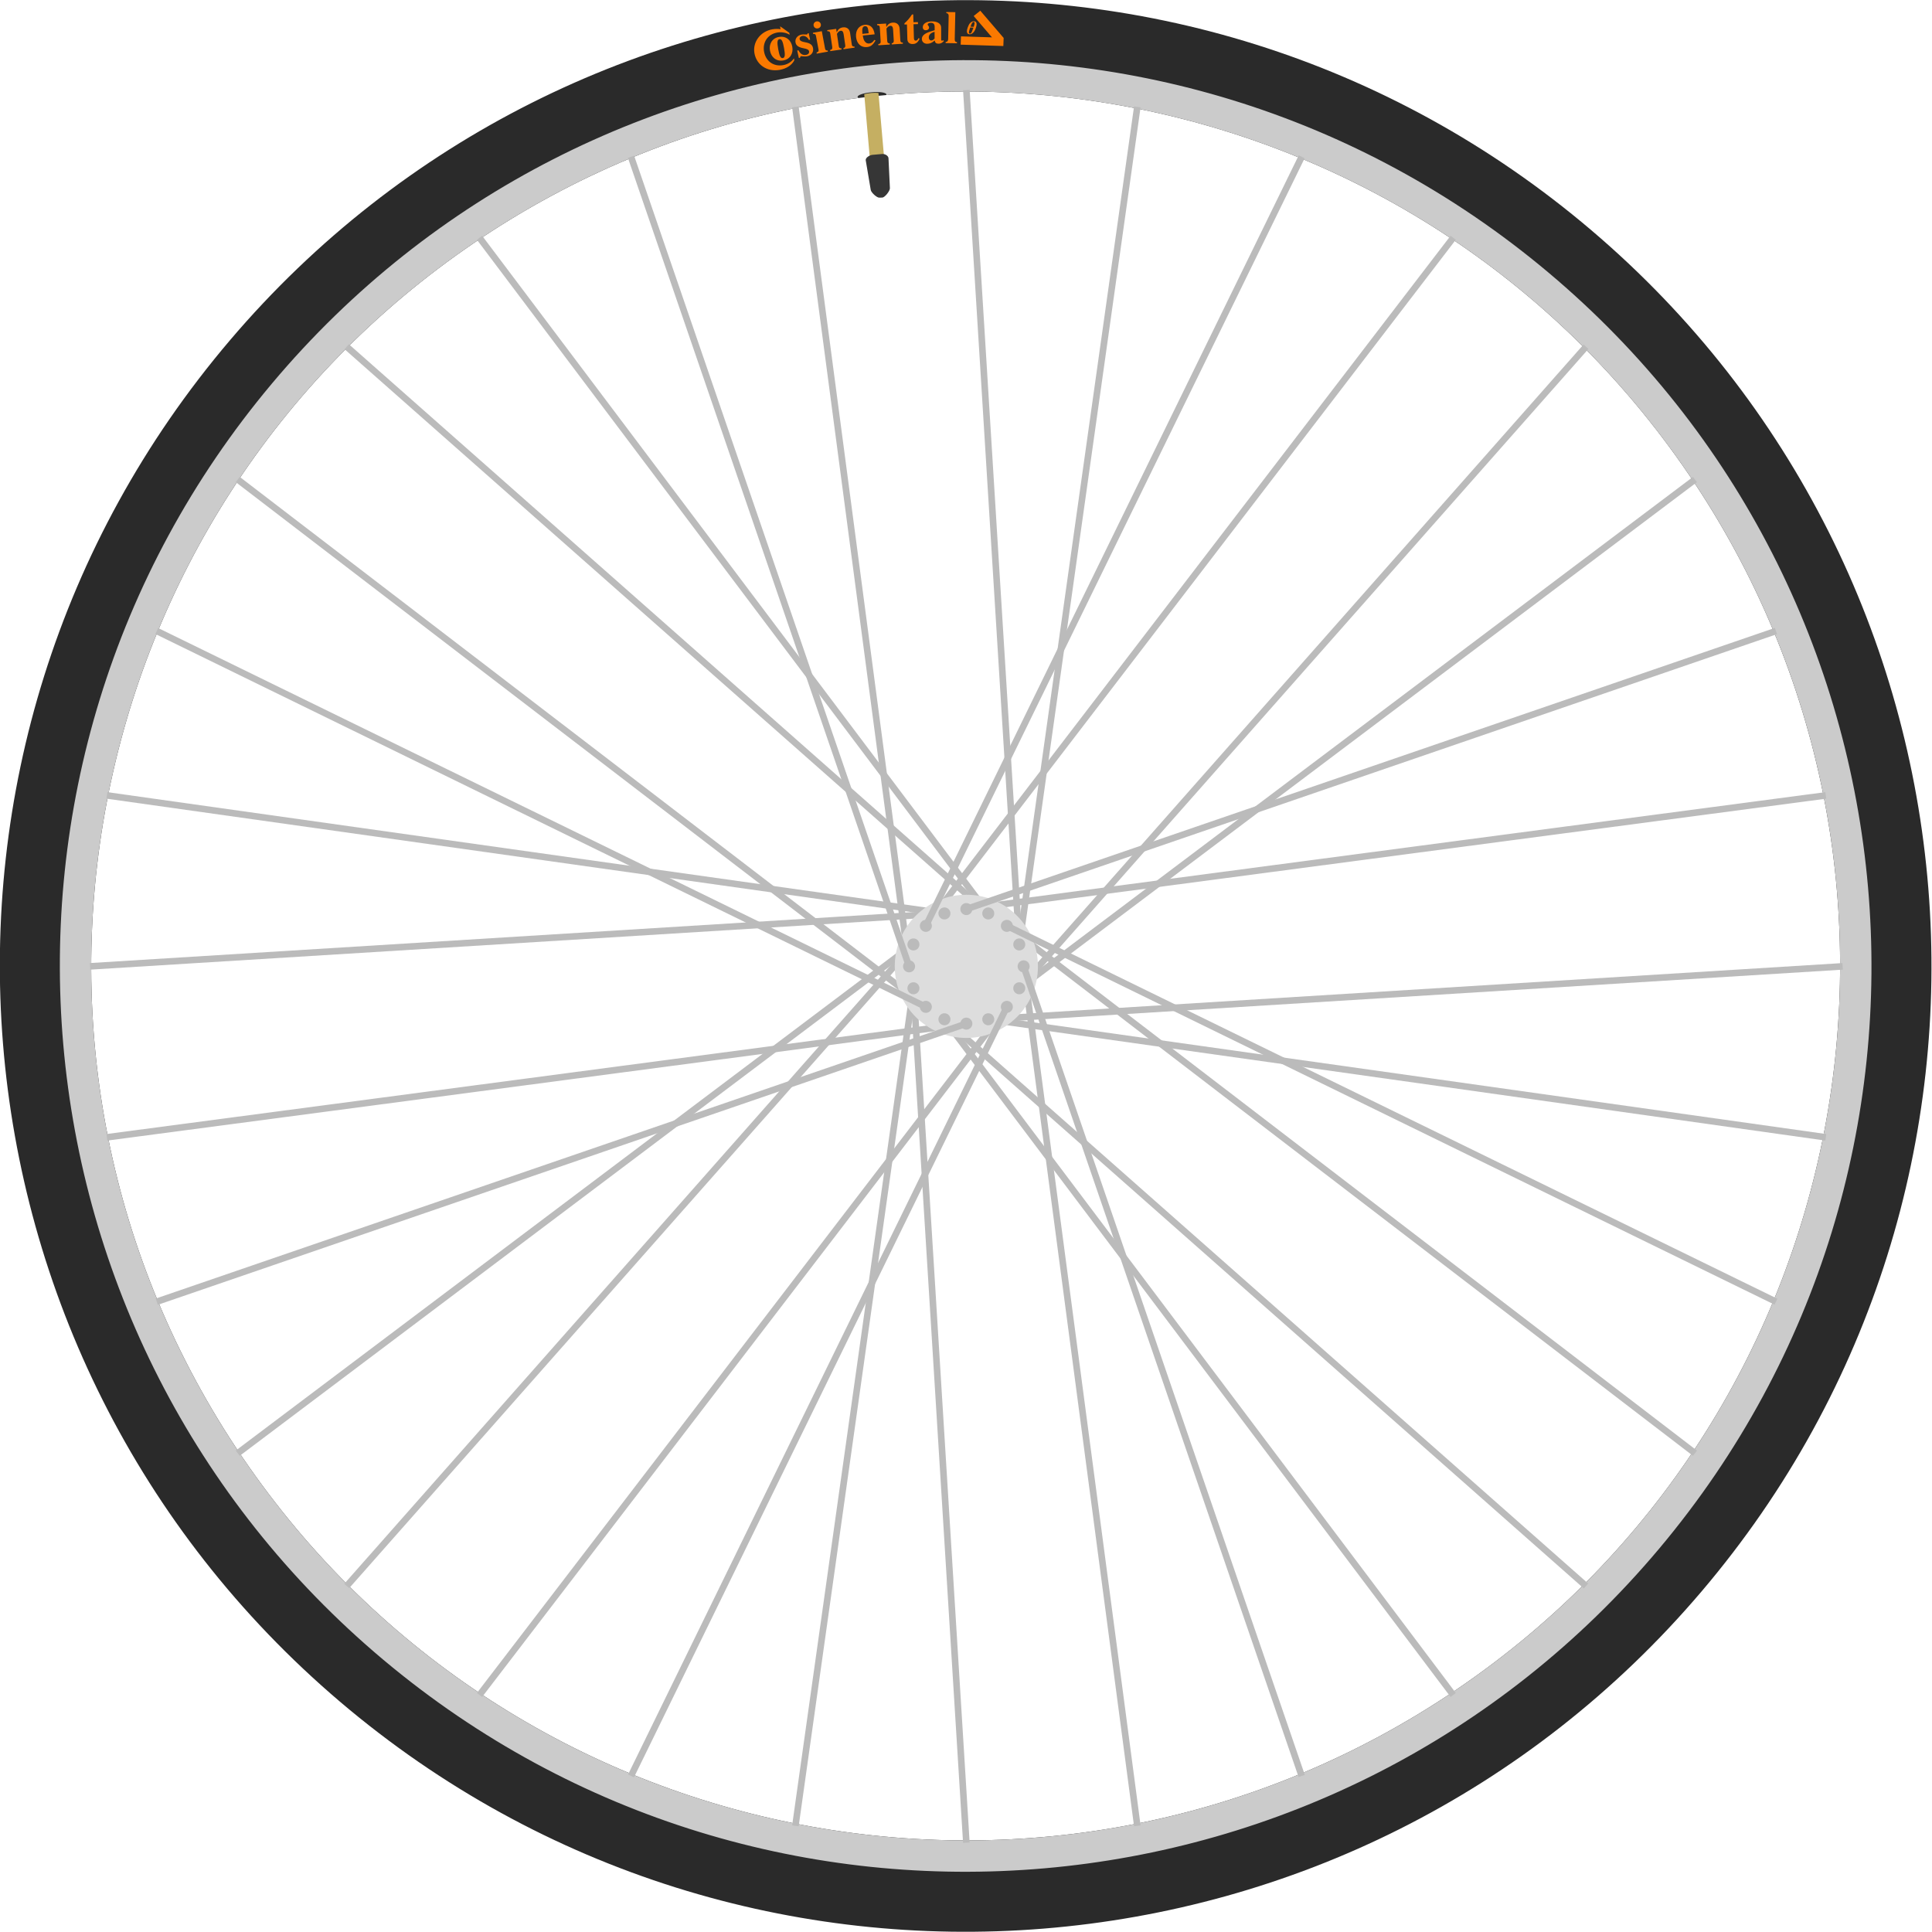 <?xml version="1.0" encoding="utf-8"?>
<svg viewBox="0 0 676 676" xmlns="http://www.w3.org/2000/svg">
  <g transform="matrix(1, 0, 0, 1, -0, -0)">
    <title>top</title>
    <g transform="matrix(0.996, -0.087, 0.087, 0.996, -28.172, 30.745)">
      <title>Rim with logo</title>
      <g transform="matrix(1, 0, 0, 1, 0, 0)">
        <title>RimTire</title>
        <path d="M 97.471 575.465 C -33.678 442.625 -32.306 228.619 100.535 97.471 C 233.375 -33.678 447.381 -32.306 578.529 100.535 C 709.678 233.375 708.306 447.381 575.465 578.529 C 442.625 709.678 228.619 708.306 97.471 575.465 Z M 487.273 605.121 C 634.8 522.68 687.561 336.253 605.12 188.727 C 522.678 41.2 336.253 -11.561 188.726 70.88 C 41.2 153.322 -11.562 339.747 70.879 487.274 C 153.321 634.8 339.747 687.562 487.273 605.121 Z" style="fill: rgb(42, 42, 42);"/>
        <path d="M 113.846 562.153 C -9.949 438.357 -9.949 237.643 113.846 113.847 C 237.644 -9.949 438.357 -9.949 562.153 113.847 C 685.949 237.643 685.949 438.356 562.153 562.153 C 438.357 685.949 237.644 685.949 113.846 562.153 Z M 487.273 605.121 C 634.8 522.68 687.562 336.253 605.12 188.727 C 548.922 88.161 444.403 31.631 336.825 31.947 C 336.879 31.876 336.908 31.803 336.908 31.729 C 336.908 31.065 334.641 30.528 331.846 30.528 C 329.05 30.528 326.784 31.065 326.784 31.729 C 326.784 31.87 326.887 32.006 327.075 32.131 C 280.025 33.773 232.651 46.334 188.726 70.88 C 41.2 153.322 -11.562 339.747 70.879 487.274 C 153.321 634.8 339.747 687.562 487.273 605.121 Z" style="fill: rgb(203, 203, 203);"/>
      </g>
      <g transform="matrix(1, 0, 0, 1, 24.18, -197.364)">
        <title>Logo</title>
        <g transform="matrix(1, 0, 0, 1, -3.76, 1.88)">
          <path d="M 349.18 204.195 C 348.673 204.195 348.137 204.495 347.753 204.999 C 347.522 205.306 347.262 205.904 347.086 206.551 C 346.805 207.616 346.825 208.21 347.158 208.579 C 347.314 208.751 347.578 208.849 347.874 208.849 C 348.17 208.849 348.484 208.743 348.726 208.571 C 349.296 208.153 349.67 207.526 349.938 206.531 C 350.214 205.495 350.207 204.9 349.903 204.503 C 349.757 204.31 349.492 204.195 349.18 204.195 Z M 348.053 206.166 C 348.25 205.449 348.411 205.019 348.574 204.752 C 348.677 204.581 348.89 204.434 349.045 204.434 C 349.274 204.434 349.408 204.622 349.4 204.941 C 349.393 205.208 349.331 205.568 349.172 206.166 L 348.053 206.166 Z M 349.094 206.461 C 348.87 207.268 348.726 207.735 348.636 207.956 C 348.445 208.411 348.24 208.611 347.973 208.611 C 347.751 208.611 347.629 208.452 347.627 208.141 C 347.618 207.875 347.689 207.534 347.966 206.461 L 349.094 206.461 Z" style="white-space: pre; fill: rgb(250, 121, 0);" transform="matrix(0.988, 0.152, -0.152, 0.988, 35.336, -50.446)"/>
          <g transform="matrix(1, 0, 0, 1, 0.47, 0)">
            <g transform="matrix(0.988, 0.151, -0.156, 0.956, 40.384, -35.462)">
              <path d="M 276.635 206.814 C 279.137 206.814 280.6 208.75 280.6 211.134 C 280.6 213.518 279.137 215.454 276.635 215.454 C 274.132 215.454 272.669 213.518 272.669 211.134 C 272.669 208.75 274.132 206.814 276.635 206.814 Z M 276.635 214.58 C 277.449 214.58 277.674 213.519 277.674 211.111 C 277.674 208.703 277.449 207.641 276.635 207.641 C 275.821 207.641 275.597 208.703 275.597 211.111 C 275.597 213.519 275.821 214.58 276.635 214.58 Z" id="path257224" style="fill-opacity: 1; fill-rule: nonzero; stroke: none; fill: rgb(250, 121, 0);" transform="matrix(0.97, -0.242, 0.242, 0.97, -42.861, 73.196)"/>
              <path d="M 277.663 203.79 C 277.663 203.79 279.564 205.689 280.437 206.669 L 280.437 207.413 C 279.623 206.551 277.935 205.831 276.365 205.831 C 272.813 205.831 270.582 208.511 270.582 211.827 C 270.582 215.131 272.694 217.81 276.365 217.81 C 278.195 217.81 279.658 216.948 280.472 216.064 L 280.472 216.771 C 279.363 218.294 277.333 219.285 274.808 219.285 C 270.287 219.285 267.171 216.005 267.171 211.827 C 267.171 207.649 270.63 204.379 274.808 204.379 C 275.87 204.379 276.826 204.556 277.663 204.851 L 277.663 203.79 Z" id="path257224" style="fill-opacity: 1; fill-rule: nonzero; stroke: none; fill: rgb(250, 121, 0);" transform="matrix(0.97, -0.242, 0.242, 0.97, -43.042, 72.528)"/>
            </g>
            <g transform="matrix(0.988, -0.151, 0.156, 0.956, 2.843, 102.487)">
              <path d="M 321.654 165.735 L 329.838 165.735 L 333.601 165.735 M 332.909 164.114 L 326.423 156.856" style="stroke-width: 3; stroke-linecap: square; stroke-linejoin: bevel; fill: rgb(250, 121, 0); stroke: rgb(250, 121, 0);" transform="matrix(0.961, 0.276, -0.276, 0.961, 57.151, -84.058)"/>
            </g>
            <path d="M 276.018 207.895 L 275.618 204.74 L 275.132 204.802 C 275.053 205.135 274.938 205.26 274.65 205.297 C 274.511 205.314 274.306 205.29 273.935 205.226 C 273.223 205.095 272.726 205.067 272.19 205.135 C 270.236 205.384 268.956 206.897 269.191 208.742 C 269.375 210.19 270.414 211.076 272.715 211.732 C 274.305 212.185 274.971 212.665 275.058 213.349 C 275.167 214.213 274.573 214.852 273.601 214.976 C 272.083 215.169 270.938 214.326 270.229 212.471 L 269.633 212.546 L 270.091 216.148 L 270.646 216.077 C 270.803 215.563 270.924 215.407 271.123 215.381 C 271.251 215.365 271.417 215.395 271.626 215.459 C 272.325 215.642 273.446 215.742 274.071 215.662 C 276.046 215.411 277.253 213.887 277.005 211.933 C 276.807 210.375 275.845 209.55 273.577 208.911 C 271.98 208.478 271.314 207.999 271.221 207.264 C 271.127 206.53 271.656 205.929 272.499 205.822 C 273.084 205.748 273.69 205.913 274.213 206.3 C 274.736 206.687 275.034 207.052 275.463 207.966 L 276.018 207.895 ZM 283.671 213.789 C 282.909 213.801 282.608 213.488 282.53 212.661 L 281.742 204.349 L 277.55 204.746 L 277.599 205.254 C 278.571 205.342 278.771 205.544 278.876 206.439 L 279.487 212.88 C 279.554 213.797 279.412 213.992 278.455 214.283 L 278.506 214.821 L 283.722 214.326 L 283.671 213.789 Z M 279.723 199.477 C 278.787 199.566 278.102 200.395 278.191 201.33 C 278.281 202.286 279.068 202.955 280.024 202.864 C 280.999 202.772 281.668 201.985 281.578 201.029 C 281.487 200.074 280.659 199.389 279.723 199.477 ZM 296.153 213.003 C 295.342 213.009 295.035 212.706 295.006 211.836 L 294.693 206.315 C 294.587 204.438 293.382 203.314 291.575 203.417 C 290.227 203.493 289.301 204.126 288.547 205.491 L 288.454 203.844 L 284.27 204.08 L 284.299 204.59 C 285.277 204.694 285.458 204.885 285.541 205.821 L 285.906 212.281 C 285.929 213.221 285.772 213.44 284.812 213.645 L 284.842 214.184 L 290.124 213.885 L 290.093 213.346 C 289.299 213.301 288.991 212.988 288.945 212.179 L 288.614 206.319 C 288.609 206.229 288.756 206 288.964 205.788 C 289.405 205.262 289.929 204.962 290.428 204.934 C 291.187 204.891 291.601 205.478 291.669 206.687 L 291.971 212.008 C 291.997 212.838 291.718 213.214 291.012 213.294 L 291.042 213.833 L 296.184 213.542 L 296.153 213.003 ZM 305.584 210.69 C 304.718 211.752 304.054 212.161 303.114 212.174 C 302.264 212.186 301.609 211.815 301.148 211.041 C 300.708 210.347 300.548 209.609 300.437 208.111 L 305.967 208.034 C 305.811 206.206 305.457 205.181 304.755 204.34 C 304.024 203.521 303.008 203.085 301.778 203.102 C 299.068 203.139 297.238 205.335 297.283 208.535 C 297.327 211.744 299.146 213.819 301.876 213.781 C 303.646 213.757 304.716 213.052 306.118 210.972 L 305.584 210.69 Z M 300.316 207.312 C 300.339 204.662 300.707 203.787 301.807 203.771 C 302.437 203.763 302.842 204.097 303.031 204.784 C 303.127 205.213 303.205 205.792 303.241 206.932 L 303.246 207.272 L 300.316 207.312 ZM 318.591 213.144 C 317.782 213.084 317.5 212.756 317.542 211.887 L 317.681 206.359 C 317.728 204.479 316.618 203.261 314.809 203.216 C 313.459 203.182 312.485 203.738 311.622 205.036 L 311.664 203.387 L 307.475 203.282 L 307.462 203.792 C 308.428 203.976 308.593 204.18 308.599 205.121 L 308.437 211.589 C 308.383 212.528 308.208 212.733 307.235 212.859 L 307.221 213.399 L 312.509 213.531 L 312.523 212.992 C 311.735 212.882 311.454 212.545 311.474 211.735 L 311.621 205.867 C 311.624 205.777 311.789 205.561 312.014 205.366 C 312.496 204.878 313.043 204.622 313.543 204.635 C 314.303 204.654 314.667 205.273 314.637 206.483 L 314.503 211.811 C 314.462 212.64 314.153 212.992 313.443 213.015 L 313.429 213.554 L 318.577 213.684 L 318.591 213.144 ZM 326.369 204.014 L 324.312 203.898 L 324.523 200.184 L 323.964 200.152 C 322.539 201.954 321.615 202.883 320.117 204.04 L 320.084 204.619 L 321.223 204.684 L 320.819 211.793 C 320.739 213.2 321.627 214.152 323.124 214.237 C 324.602 214.321 325.529 213.702 326.509 211.955 L 325.984 211.685 C 325.486 212.508 325.14 212.779 324.671 212.752 C 324.062 212.718 323.834 212.324 323.883 211.456 L 324.258 204.856 L 326.314 204.973 L 326.369 204.014 ZM 337.262 213.617 L 337.014 213.817 C 336.939 213.881 336.897 213.898 336.788 213.888 C 336.469 213.862 336.334 213.67 336.364 213.311 L 336.842 207.601 C 336.997 205.748 335.438 204.473 332.757 204.249 C 330.286 204.042 328.538 205.02 328.402 206.644 C 328.326 207.561 328.789 208.142 329.686 208.217 C 330.572 208.291 331.224 207.824 331.287 207.066 C 331.313 206.757 331.226 206.479 330.967 206.096 C 330.806 205.862 330.748 205.717 330.759 205.587 C 330.796 205.139 331.424 204.83 332.211 204.896 C 333.487 205.002 333.996 205.637 333.884 206.972 L 333.75 208.577 C 331.063 209.145 329.962 209.474 329.108 209.965 C 328.095 210.552 327.585 211.252 327.507 212.189 C 327.394 213.534 328.319 214.595 329.744 214.714 C 331 214.819 332.043 214.465 333.34 213.47 C 333.466 214.604 333.92 215.063 334.996 215.153 C 335.953 215.233 336.648 214.96 337.551 214.113 L 337.262 213.617 Z M 333.391 212.501 C 332.735 213.148 332.286 213.361 331.758 213.317 C 331.08 213.26 330.692 212.616 330.765 211.749 C 330.87 210.493 331.853 209.652 333.656 209.332 L 333.391 212.501 ZM 343.562 215.175 C 342.864 215.121 342.533 214.643 342.626 213.768 L 343.998 200.85 L 339.861 200.411 L 339.806 200.928 C 340.528 201.045 340.843 201.481 340.786 202.309 L 339.603 213.447 C 339.485 214.269 339.038 214.694 338.351 214.621 L 338.294 215.158 L 343.505 215.712 L 343.562 215.175 Z" transform="matrix(0.757, 0, 0, 0.733, 82.146, 53.412)" style="fill: rgb(250, 121, 0); line-height: 38.031px; white-space: pre;"/>
          </g>
        </g>
      </g>
    </g>
    <g transform="matrix(1.002, 0, 0, 1.002, -0.552, -0.552)">
      <title>Hub and spokes</title>
      <g id="SvgjsG1009">
        <line id="SvgjsLine1012" x1="644" y1="338" x2="345.654" y2="356.478" stroke="#bbbbbb" stroke-width="2.3"/>
        <line id="SvgjsLine1013" x1="397.698" y1="638.12" x2="358" y2="338" stroke="#bbbbbb" stroke-width="2.3"/>
        <line id="SvgjsLine1014" x1="638.12" y1="397.698" x2="345.654" y2="356.478" stroke="#bbbbbb" stroke-width="2.3"/>
        <line id="SvgjsLine1016" x1="554.375" y1="554.375" x2="330.346" y2="356.478" stroke="#bbbbbb" stroke-width="2.3"/>
        <line id="SvgjsLine1017" x1="167.996" y1="592.43" x2="352.142" y2="352.142" stroke="#bbbbbb" stroke-width="2.3"/>
        <line id="SvgjsLine1018" x1="508.004" y1="592.43" x2="330.346" y2="356.478" stroke="#bbbbbb" stroke-width="2.3"/>
        <line id="SvgjsLine1020" x1="338" y1="644" x2="319.522" y2="345.654" stroke="#bbbbbb" stroke-width="2.3"/>
        <line id="SvgjsLine1021" x1="37.88" y1="397.698" x2="338" y2="358" stroke="#bbbbbb" stroke-width="2.3"/>
        <line id="SvgjsLine1022" x1="278.302" y1="638.12" x2="319.522" y2="345.654" stroke="#bbbbbb" stroke-width="2.3"/>
        <line id="SvgjsLine1024" x1="121.625" y1="554.375" x2="319.522" y2="330.346" stroke="#bbbbbb" stroke-width="2.3"/>
        <line id="SvgjsLine1025" x1="83.57" y1="167.996" x2="323.858" y2="352.142" stroke="#bbbbbb" stroke-width="2.3"/>
        <line id="SvgjsLine1026" x1="83.57" y1="508.004" x2="319.522" y2="330.346" stroke="#bbbbbb" stroke-width="2.3"/>
        <line id="SvgjsLine1028" x1="32" y1="338" x2="330.346" y2="319.522" stroke="#bbbbbb" stroke-width="2.3"/>
        <line id="SvgjsLine1029" x1="278.302" y1="37.88" x2="318" y2="338" stroke="#bbbbbb" stroke-width="2.3"/>
        <line id="SvgjsLine1030" x1="37.88" y1="278.302" x2="330.346" y2="319.522" stroke="#bbbbbb" stroke-width="2.3"/>
        <line id="SvgjsLine1032" x1="121.625" y1="121.625" x2="345.654" y2="319.522" stroke="#bbbbbb" stroke-width="2.3"/>
        <line id="SvgjsLine1033" x1="508.004" y1="83.57" x2="323.858" y2="323.858" stroke="#bbbbbb" stroke-width="2.3"/>
        <line id="SvgjsLine1034" x1="167.996" y1="83.57" x2="345.654" y2="319.522" stroke="#bbbbbb" stroke-width="2.3"/>
        <line id="SvgjsLine1036" x1="338" y1="32" x2="356.478" y2="330.346" stroke="#bbbbbb" stroke-width="2.3"/>
        <line id="SvgjsLine1037" x1="638.12" y1="278.302" x2="338" y2="318" stroke="#bbbbbb" stroke-width="2.3"/>
        <line id="SvgjsLine1038" x1="397.698" y1="37.88" x2="356.478" y2="330.346" stroke="#bbbbbb" stroke-width="2.3"/>
        <line id="SvgjsLine1040" x1="554.375" y1="121.625" x2="356.478" y2="345.654" stroke="#bbbbbb" stroke-width="2.3"/>
        <line id="SvgjsLine1041" x1="592.43" y1="508.004" x2="352.142" y2="323.858" stroke="#bbbbbb" stroke-width="2.3"/>
        <line id="SvgjsLine1042" x1="592.43" y1="167.996" x2="356.478" y2="345.654" stroke="#bbbbbb" stroke-width="2.3"/>
      </g>
      <g id="SvgjsG1010">
        <circle id="SvgjsCircle1044" r="25" cx="338" cy="338" fill="#dddddd"/>
        <circle id="SvgjsCircle1045" r="2.1" cx="358" cy="338" fill="#bbbbbb"/>
        <circle id="SvgjsCircle1046" r="2.1" cx="356.478" cy="345.654" fill="#bbbbbb"/>
        <circle id="SvgjsCircle1047" r="2.1" cx="352.142" cy="352.142" fill="#bbbbbb"/>
        <circle id="SvgjsCircle1048" r="2.1" cx="345.654" cy="356.478" fill="#bbbbbb"/>
        <circle id="SvgjsCircle1049" r="2.1" cx="338" cy="358" fill="#bbbbbb"/>
        <circle id="SvgjsCircle1050" r="2.1" cx="330.346" cy="356.478" fill="#bbbbbb"/>
        <circle id="SvgjsCircle1051" r="2.1" cx="323.858" cy="352.142" fill="#bbbbbb"/>
        <circle id="SvgjsCircle1052" r="2.1" cx="319.522" cy="345.654" fill="#bbbbbb"/>
        <circle id="SvgjsCircle1053" r="2.1" cx="318" cy="338" fill="#bbbbbb"/>
        <circle id="SvgjsCircle1054" r="2.1" cx="319.522" cy="330.346" fill="#bbbbbb"/>
        <circle id="SvgjsCircle1055" r="2.1" cx="323.858" cy="323.858" fill="#bbbbbb"/>
        <circle id="SvgjsCircle1056" r="2.1" cx="330.346" cy="319.522" fill="#bbbbbb"/>
        <circle id="SvgjsCircle1057" r="2.1" cx="338" cy="318" fill="#bbbbbb"/>
        <circle id="SvgjsCircle1058" r="2.1" cx="345.654" cy="319.522" fill="#bbbbbb"/>
        <circle id="SvgjsCircle1059" r="2.1" cx="352.142" cy="323.858" fill="#bbbbbb"/>
        <circle id="SvgjsCircle1060" r="2.1" cx="356.478" cy="330.346" fill="#bbbbbb"/>
      </g>
      <g id="SvgjsG1011">
        <line id="SvgjsLine1015" x1="455.101" y1="620.707" x2="358" y2="338" stroke="#bbbbbb" stroke-width="2.3"/>
        <line id="SvgjsLine1019" x1="220.899" y1="620.707" x2="352.142" y2="352.142" stroke="#bbbbbb" stroke-width="2.3"/>
        <line id="SvgjsLine1023" x1="55.293" y1="455.101" x2="338" y2="358" stroke="#bbbbbb" stroke-width="2.3"/>
        <line id="SvgjsLine1027" x1="55.293" y1="220.899" x2="323.858" y2="352.142" stroke="#bbbbbb" stroke-width="2.3"/>
        <line id="SvgjsLine1031" x1="220.899" y1="55.293" x2="318" y2="338" stroke="#bbbbbb" stroke-width="2.3"/>
        <line id="SvgjsLine1035" x1="455.101" y1="55.293" x2="323.858" y2="323.858" stroke="#bbbbbb" stroke-width="2.3"/>
        <line id="SvgjsLine1039" x1="620.707" y1="220.899" x2="338" y2="318" stroke="#bbbbbb" stroke-width="2.3"/>
        <line id="SvgjsLine1043" x1="620.707" y1="455.101" x2="352.142" y2="323.858" stroke="#bbbbbb" stroke-width="2.3"/>
      </g>
    </g>
    <g transform="matrix(0.996, -0.087, 0.087, 0.996, -5.9, 16.3)">
      <title>Valve Stem</title>
      <path d="M 308.228 45.067 C 307.279 45.066 306.41 44.986 305.733 44.852 L 305.734 43.434 C 306.409 43.3 307.279 43.219 308.228 43.22 C 309.181 43.22 310.056 43.301 310.733 43.436 L 310.732 44.85 C 310.056 44.986 309.182 45.067 308.228 45.067 Z M 305.734 44.031 L 310.732 44.031 L 310.732 65.899 L 305.734 65.899 L 305.734 44.031 Z" style="fill: rgb(197, 175, 98); stroke-linecap: round;" transform="matrix(1, 0, 0, 1, 0, -0)"/>
      <path d="M 306.727 64.827 L 310.185 64.827 C 311.091 64.827 312.246 65.562 312.246 66.468 L 311.826 76.959 C 311.826 77.865 309.832 80.021 308.925 80.021 L 307.881 79.965 C 306.975 79.965 305.086 77.865 305.086 76.959 L 304.246 66.468 C 304.246 65.562 305.821 64.827 306.727 64.827 Z" style="fill: rgb(54, 54, 54);"/>
    </g>
  </g>
</svg>